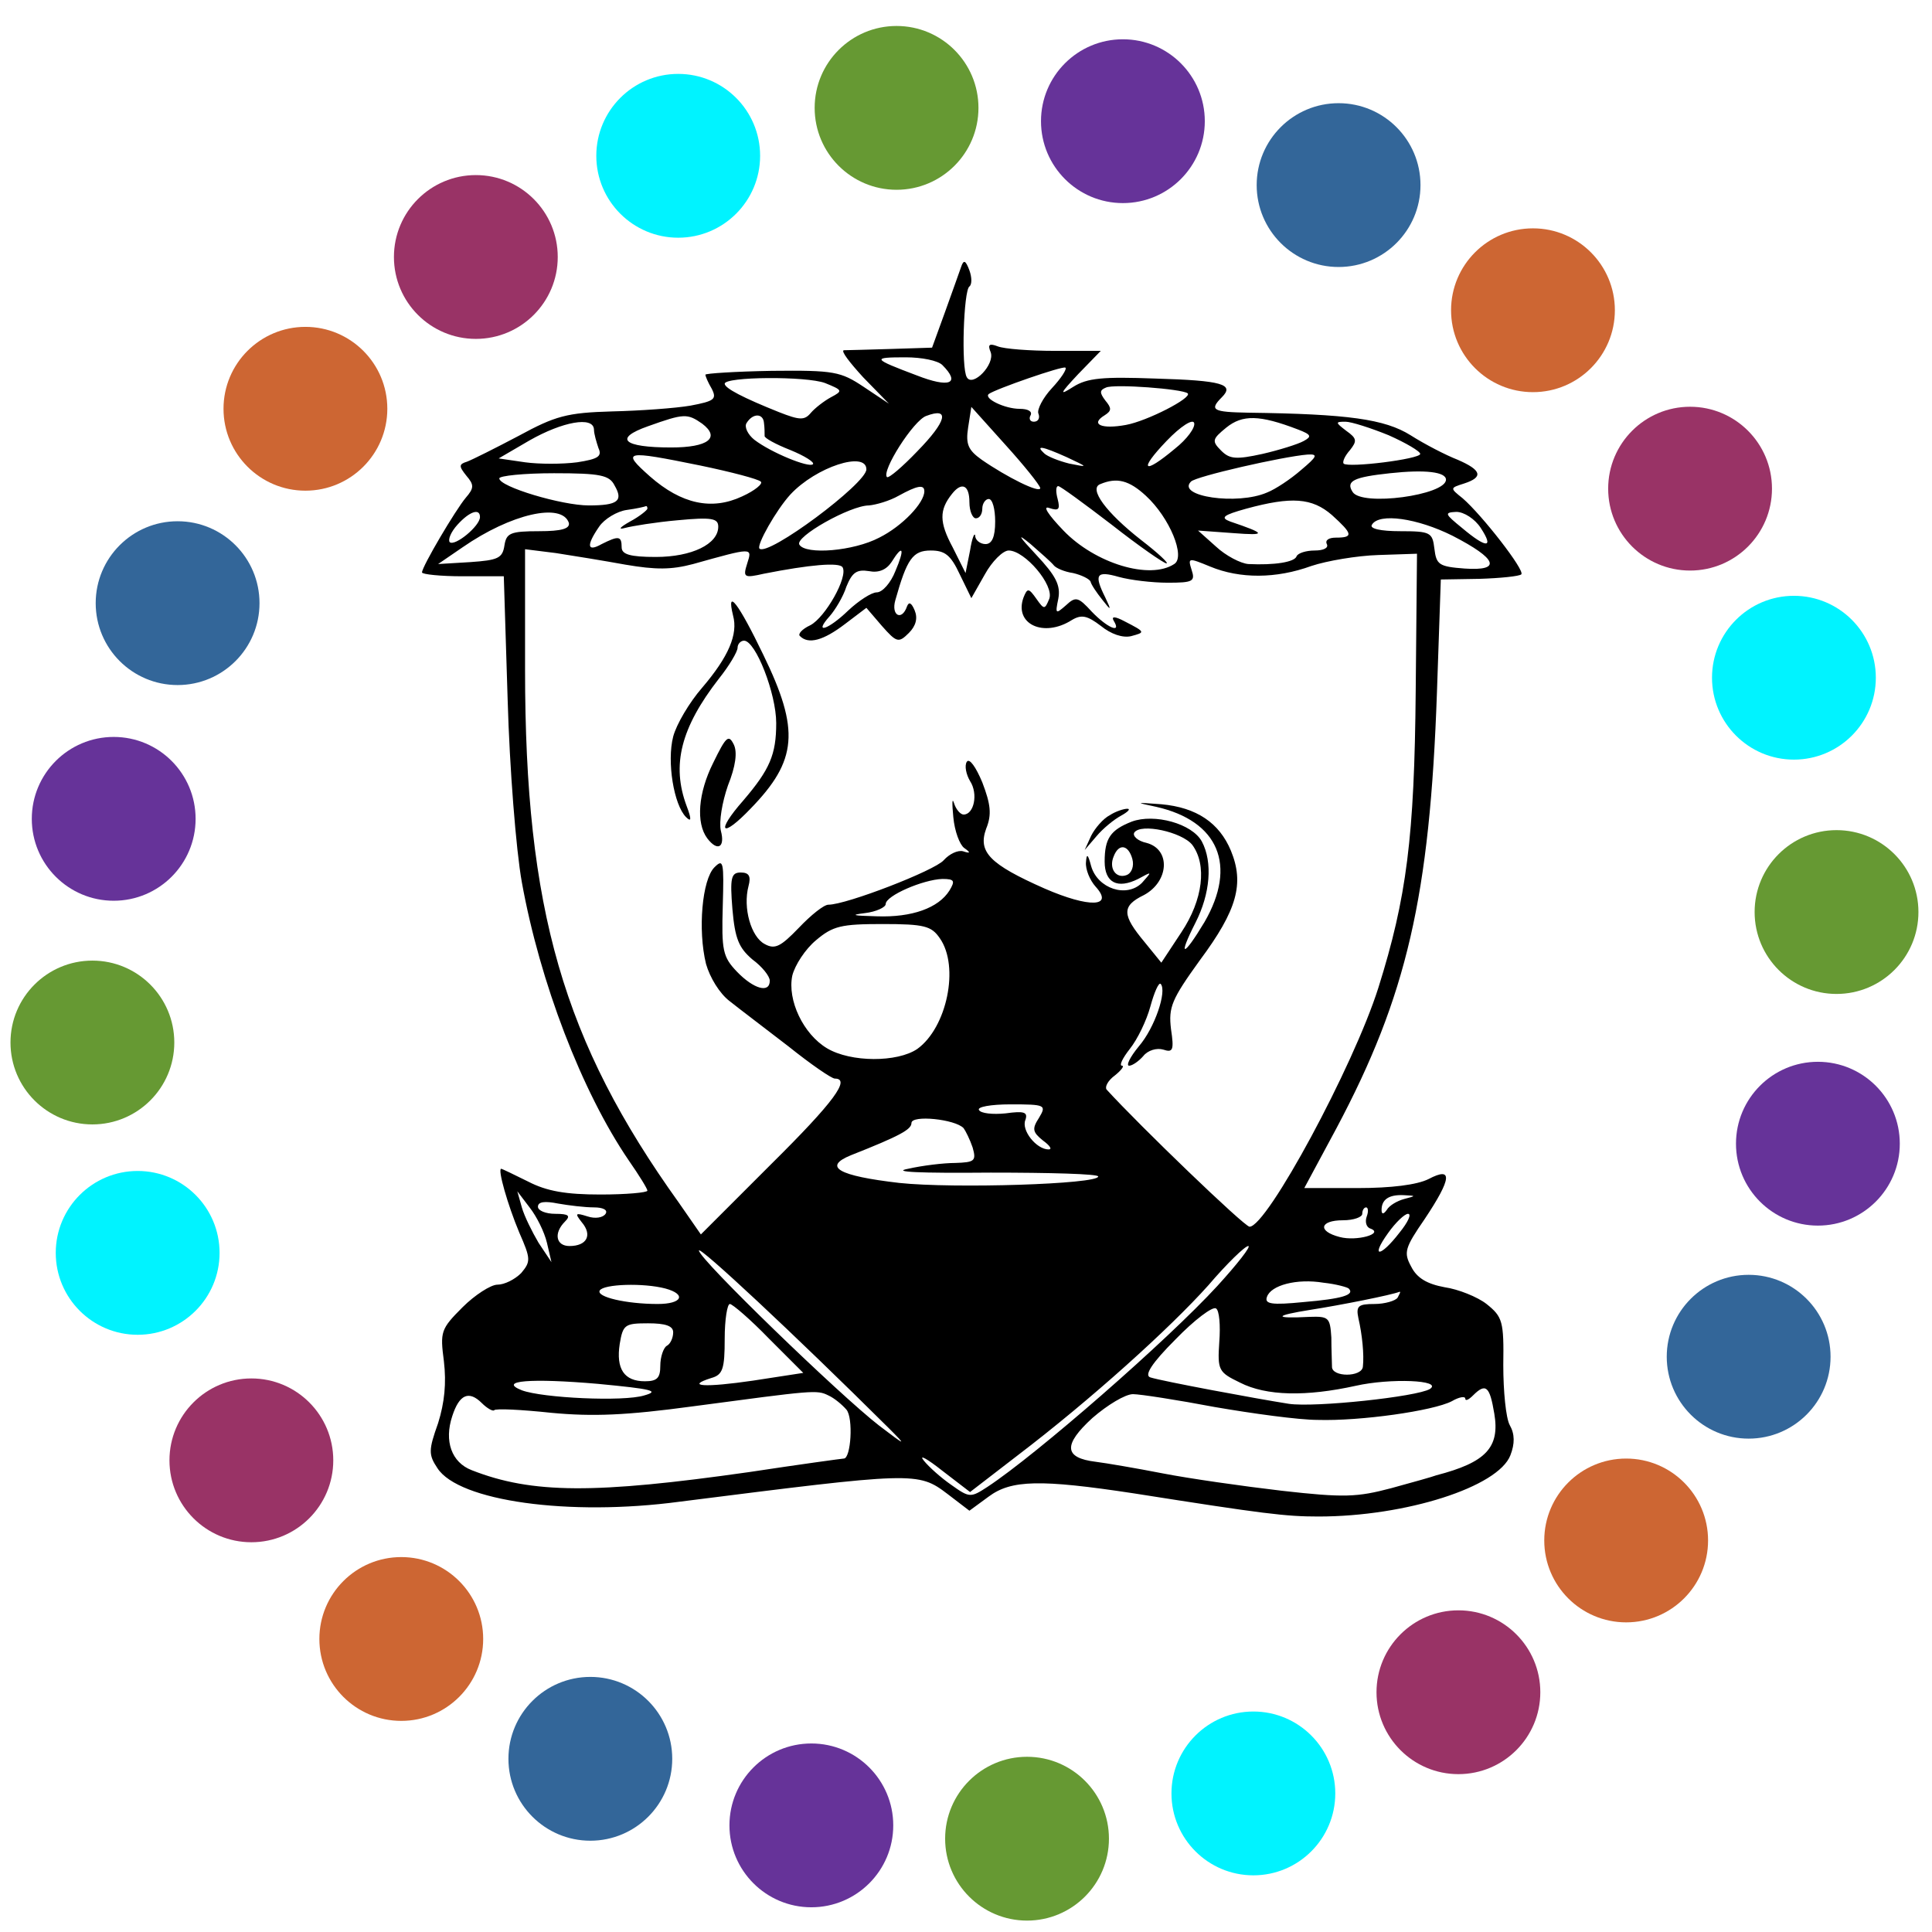 <?xml version="1.0" encoding="UTF-8" standalone="no"?>
<svg
   xmlns:dc="http://purl.org/dc/elements/1.1/"
   xmlns:cc="http://creativecommons.org/ns#"
   xmlns:rdf="http://www.w3.org/1999/02/22-rdf-syntax-ns#"
   xmlns:svg="http://www.w3.org/2000/svg"
   xmlns="http://www.w3.org/2000/svg"
   xmlns:sodipodi="http://sodipodi.sourceforge.net/DTD/sodipodi-0.dtd"
   xmlns:inkscape="http://www.inkscape.org/namespaces/inkscape"
   width="300"
   height="300"
   preserveAspectRatio="xMidYMid meet"
   id="svg4262"
   version="1.1"
   inkscape:version="0.91 r13725"
   sodipodi:docname="fass_splash_colours.svg">
  <defs
     id="defs4283" />
  <sodipodi:namedview
     pagecolor="#ffffff"
     bordercolor="#666666"
     borderopacity="1"
     objecttolerance="10"
     gridtolerance="10"
     guidetolerance="10"
     inkscape:pageopacity="0"
     inkscape:pageshadow="2"
     inkscape:window-width="1920"
     inkscape:window-height="1001"
     id="namedview4281"
     showgrid="false"
     inkscape:zoom="1.7101449"
     inkscape:cx="102.71105"
     inkscape:cy="174.93761"
     inkscape:window-x="-9"
     inkscape:window-y="-9"
     inkscape:window-maximized="1"
     inkscape:current-layer="layer3" />
  <g
     display="inline"
     id="g4272"
     style="display:inline"
     transform="translate(12.28,14.059)">
    <title
       id="title4274">Layer 1</title>
    <g
       transform="matrix(0.1,0,0,-0.1,-15,197.8)"
       id="svg_1"
       style="fill:#000000">
      <path
         d="m 1519.5,1703.75 c -3,-8 -14,-40 -25,-70 l -20,-55 -63,-2 c -35,-1 -68,-2 -74,-2 -5,-1 9,-19 30,-42 l 40,-41 -39,26 c -36,24 -46,26 -143,25 -56,-1 -103,-4 -103,-6 0,-2 4,-12 10,-22 8,-16 4,-19 -33,-26 -23,-4 -78,-8 -122,-9 -70,-2 -88,-7 -145,-38 -36,-19 -72,-37 -80,-40 -13,-4 -13,-7 -1,-22 12,-14 12,-19 -1,-34 -16,-19 -68,-107 -68,-116 0,-3 29,-6 63,-6 l 64,0 6,-192 c 3,-106 13,-233 22,-283 28,-155 93,-325 166,-432 16,-23 29,-44 29,-47 0,-3 -33,-6 -73,-6 -53,0 -83,5 -112,20 -22,11 -41,20 -42,20 -6,0 10,-56 28,-99 18,-41 18,-45 3,-63 -10,-10 -26,-18 -37,-18 -10,0 -35,-16 -54,-35 -34,-34 -35,-38 -29,-84 4,-34 1,-64 -9,-96 -15,-42 -15,-49 -1,-70 33,-51 204,-75 376,-52 364,46 370,47 416,12 l 34,-26 30,22 c 35,26 80,27 225,5 203,-32 236,-36 287,-36 136,0 279,46 298,95 7,18 7,33 -1,47 -6,11 -10,53 -10,93 1,68 -1,75 -26,95 -14,11 -44,23 -65,26 -27,5 -43,14 -52,32 -12,22 -10,29 21,74 42,63 44,82 6,62 -18,-9 -58,-14 -110,-14 l -83,0 50,93 c 109,205 145,360 156,677 l 6,175 60,1 c 32,1 62,4 65,7 6,6 -61,92 -91,118 -20,16 -20,16 2,23 31,10 27,21 -10,37 -18,7 -51,24 -73,38 -40,25 -97,33 -252,35 -55,1 -61,4 -41,24 20,20 1,26 -103,29 -82,3 -106,1 -128,-13 -22,-14 -21,-11 8,20 l 35,36 -71,0 c -39,0 -79,3 -89,7 -13,5 -16,3 -11,-9 7,-19 -28,-55 -37,-39 -9,14 -5,135 4,141 4,3 4,14 0,25 -6,16 -9,17 -13,5 z m -29,-152 c 29,-29 11,-36 -40,-16 -69,26 -70,28 -17,28 25,0 50,-5 57,-12 z m 170,-36 c -14,-15 -23,-33 -21,-39 3,-7 0,-13 -7,-13 -6,0 -8,5 -5,10 3,6 -4,10 -17,10 -23,0 -56,16 -48,23 11,8 115,44 119,41 3,-2 -7,-17 -21,-32 z m -352,8 c 27,-11 28,-12 9,-22 -11,-6 -25,-17 -31,-24 -10,-12 -17,-12 -50,1 -55,22 -84,37 -84,44 0,11 127,12 156,1 z m 563,-16 c 7,-7 -63,-43 -96,-49 -38,-7 -56,1 -33,15 11,7 11,11 1,23 -9,12 -9,16 1,20 12,6 119,-2 127,-9 z m -420,-90 c -23,-24 -44,-42 -47,-40 -9,9 41,88 61,95 37,14 32,-8 -14,-55 z m 191,-57 c 0,-9 -52,17 -91,44 -21,15 -25,24 -21,50 l 5,32 53,-59 c 29,-32 53,-62 54,-67 z m -525,100 c 29,-22 9,-37 -48,-37 -75,0 -90,14 -36,33 56,20 61,20 84,4 z m 96,1 c 1,-7 1,-16 1,-20 -1,-3 17,-13 40,-22 22,-9 38,-19 35,-22 -6,-6 -65,18 -91,38 -10,8 -16,20 -12,26 10,16 26,15 27,0 z m 638,-40 c -49,-41 -57,-34 -13,12 22,23 41,35 43,28 2,-7 -11,-25 -30,-40 z m 191,30 c 21,-8 22,-11 9,-18 -9,-5 -38,-14 -64,-20 -41,-9 -51,-8 -64,5 -15,15 -14,18 8,36 25,20 51,20 111,-3 z m -1093,0 c 0,-7 4,-20 7,-29 6,-13 -1,-17 -33,-22 -23,-3 -59,-3 -81,0 l -41,6 48,28 c 51,29 99,38 100,17 z m 1234,-9 c 27,-12 49,-25 49,-29 0,-8 -112,-22 -119,-15 -2,3 2,12 10,21 11,14 11,18 -6,30 -17,13 -17,14 -1,14 9,0 40,-10 67,-21 z m -500,-34 c 34,-16 34,-16 4,-10 -16,4 -34,11 -39,16 -14,13 -3,11 35,-6 z m -569,-13 c 48,-10 90,-21 94,-25 4,-3 -9,-14 -29,-23 -47,-22 -94,-12 -143,31 -45,40 -40,41 78,17 z m 933,-7 c -16,-14 -40,-30 -53,-35 -46,-20 -141,-6 -118,17 7,8 143,39 181,42 17,1 15,-3 -10,-24 z m -675,1 c 0,-22 -153,-136 -166,-123 -5,5 26,60 48,84 40,43 118,68 118,39 z m 900,-16 c 0,-24 -131,-42 -145,-19 -11,17 2,23 58,29 55,6 87,2 87,-10 z m -1291,-9 c 14,-24 5,-31 -40,-31 -42,0 -139,29 -139,42 0,4 38,8 85,8 72,0 86,-3 94,-19 z m 825,-16 c 37,-34 62,-95 44,-106 -38,-25 -123,1 -172,52 -24,25 -33,39 -22,35 15,-5 17,-2 13,14 -3,11 -3,20 1,20 3,0 40,-27 83,-60 42,-33 81,-60 85,-60 4,0 -13,16 -39,36 -55,43 -82,80 -64,87 26,11 45,6 71,-18 z m -344,7 c 0,-18 -34,-54 -70,-72 -40,-21 -114,-27 -124,-11 -8,12 79,61 108,61 11,1 32,7 46,15 29,16 40,18 40,7 z m 70,-17 c 0,-14 5,-25 10,-25 6,0 10,7 10,15 0,8 5,15 10,15 6,0 10,-16 10,-35 0,-24 -5,-35 -15,-35 -8,0 -16,6 -16,13 -1,6 -5,-4 -8,-23 l -7,-35 -20,40 c -21,39 -21,58 -1,83 15,19 27,14 27,-13 z m 563,-20 c 32,-29 34,-35 6,-35 -11,0 -17,-4 -14,-10 3,-6 -5,-10 -19,-10 -13,0 -26,-4 -28,-9 -3,-9 -34,-14 -75,-12 -12,1 -35,13 -50,27 l -28,25 55,-4 c 52,-4 51,-1 -5,18 -16,6 -11,10 25,20 70,19 102,17 133,-10 z m -1063,10 c 0,-2 -12,-12 -27,-20 -16,-9 -19,-13 -8,-10 11,3 48,9 82,12 53,5 63,3 63,-10 0,-27 -41,-47 -97,-47 -40,0 -53,4 -53,15 0,18 -5,18 -31,5 -23,-13 -24,-2 -4,27 8,12 28,24 43,26 15,2 28,5 30,6 1,0 2,-1 2,-4 z m -260,-13 c 0,-14 -39,-46 -47,-39 -3,4 2,16 12,27 19,21 35,26 35,12 z m 138,-9 c 2,-9 -11,-13 -46,-13 -45,0 -51,-3 -54,-22 -3,-20 -10,-23 -53,-26 l -50,-3 38,26 c 75,52 154,70 165,38 z m 1416,-8 c 21,-32 9,-32 -29,0 -27,22 -28,24 -9,25 12,0 29,-11 38,-25 z m -44,-12 c 70,-36 77,-55 19,-51 -40,3 -44,6 -47,31 -3,25 -6,27 -53,27 -31,0 -48,4 -44,10 11,19 71,10 125,-17 z m -619,-46 c 3,-4 16,-10 30,-12 13,-3 25,-9 27,-13 1,-5 10,-18 18,-28 14,-18 15,-18 5,3 -18,36 -14,42 21,32 18,-5 52,-9 76,-9 39,0 43,2 37,20 -6,19 -5,19 29,5 46,-19 102,-19 157,1 24,8 71,16 104,17 l 60,2 -2,-213 c -2,-227 -14,-321 -58,-461 -39,-123 -173,-371 -200,-371 -8,0 -171,157 -222,213 -3,4 2,14 13,22 10,8 15,15 11,15 -5,0 1,12 12,26 12,15 26,44 32,66 6,22 13,38 16,35 10,-11 -9,-68 -34,-97 -14,-17 -20,-30 -15,-30 5,0 15,7 22,15 7,9 21,13 31,10 15,-5 17,-1 12,32 -4,34 1,46 45,107 58,78 69,119 48,170 -18,43 -53,67 -108,72 -41,3 -41,3 -8,-4 97,-22 126,-91 75,-179 -33,-55 -42,-56 -14,-1 23,45 27,94 10,126 -15,28 -74,44 -109,31 -33,-13 -42,-26 -42,-62 0,-33 20,-43 52,-27 22,12 22,12 6,-6 -24,-24 -69,-9 -79,26 -5,19 -7,20 -8,6 -1,-11 6,-28 15,-38 29,-32 -10,-33 -79,-3 -86,38 -104,57 -91,93 9,22 7,38 -6,72 -10,24 -20,38 -24,32 -4,-6 -1,-20 5,-30 13,-20 6,-52 -10,-52 -5,0 -12,8 -15,18 -3,9 -3,-1 -1,-22 2,-22 10,-43 17,-48 10,-7 10,-9 -2,-5 -8,2 -21,-4 -30,-14 -14,-16 -151,-69 -179,-69 -7,0 -27,-16 -46,-36 -28,-29 -37,-34 -53,-25 -21,11 -34,56 -25,90 4,15 1,21 -12,21 -15,0 -17,-8 -13,-57 4,-46 10,-60 31,-78 15,-11 27,-26 27,-33 0,-20 -25,-13 -51,14 -22,23 -24,33 -22,102 2,69 1,74 -13,60 -19,-19 -26,-97 -13,-150 6,-21 21,-46 37,-58 15,-12 56,-43 91,-70 35,-28 67,-50 72,-50 25,0 -1,-36 -99,-133 l -109,-109 -34,49 c -180,251 -239,456 -239,828 l 0,187 48,-6 c 26,-4 75,-12 108,-18 47,-8 71,-8 105,1 93,26 92,26 84,1 -7,-22 -5,-23 26,-16 71,14 117,18 122,10 9,-15 -27,-78 -50,-90 -13,-6 -20,-14 -16,-17 13,-13 36,-7 70,19 l 33,25 24,-28 c 23,-26 26,-27 42,-11 11,11 14,23 9,35 -5,12 -9,14 -12,6 -8,-23 -25,-14 -18,10 18,64 27,77 55,77 22,0 31,-7 45,-37 l 18,-37 21,37 c 11,20 28,37 37,37 25,0 71,-54 63,-75 -7,-17 -8,-17 -20,0 -12,17 -14,17 -20,2 -15,-41 31,-63 75,-35 15,9 24,7 45,-9 16,-13 34,-19 47,-16 22,6 23,6 -10,23 -15,8 -21,8 -17,1 13,-21 -10,-11 -34,14 -21,23 -25,24 -40,10 -16,-14 -17,-14 -12,10 4,21 -4,36 -34,68 -28,30 -31,35 -9,17 16,-14 32,-28 36,-33 z m -246,-9 c -7,-18 -20,-33 -29,-33 -8,0 -28,-13 -44,-28 -31,-30 -55,-38 -29,-9 8,9 21,30 26,46 9,22 16,27 35,24 15,-3 27,2 35,14 18,29 21,21 6,-14 z m 461,-425 c 23,-31 17,-85 -17,-136 l -31,-47 -26,32 c -35,42 -36,56 -1,73 39,21 42,71 4,81 -14,3 -22,11 -19,16 10,15 74,1 90,-19 z m -93,-22 c 3,-11 -1,-22 -9,-25 -16,-6 -28,10 -20,29 8,21 23,18 29,-4 z m -284,-49 c -17,-27 -58,-42 -113,-40 -37,1 -42,2 -18,5 17,2 32,9 32,14 0,13 58,38 88,39 19,0 20,-3 11,-18 z m -15,-74 c 31,-44 11,-139 -35,-172 -31,-21 -103,-21 -140,1 -37,22 -62,75 -54,113 4,16 20,41 37,55 26,22 39,25 103,25 65,0 76,-3 89,-22 z m 154,-279 c -11,-17 -10,-22 6,-35 11,-8 15,-14 9,-14 -19,0 -43,30 -36,46 4,12 -2,14 -31,10 -20,-2 -38,0 -41,5 -4,5 18,9 49,9 54,0 56,-1 44,-21 z m -117,-16 c 3,-4 10,-18 14,-30 6,-21 3,-23 -27,-24 -18,0 -51,-4 -73,-9 -27,-5 16,-7 128,-6 92,0 167,-2 167,-6 0,-12 -225,-19 -309,-10 -95,11 -119,25 -75,43 76,30 94,40 94,50 0,13 68,6 81,-8 z m -647,-178 7,-30 -20,30 c -10,17 -22,41 -26,55 l -7,25 19,-25 c 11,-14 23,-38 27,-55 z m 1331,68 c -11,-3 -23,-10 -27,-17 -5,-7 -8,-7 -8,0 0,16 11,24 34,23 20,-1 20,-1 1,-6 z m -1258,-13 c 14,0 22,-4 18,-10 -4,-6 -16,-8 -28,-4 -19,6 -20,5 -9,-9 17,-20 8,-37 -19,-37 -21,0 -25,20 -7,38 9,9 6,12 -15,12 -15,0 -27,5 -27,11 0,8 11,9 31,5 17,-3 42,-6 56,-6 z m 1200,-14 c -3,-8 -1,-17 6,-19 21,-8 -22,-20 -48,-13 -35,9 -31,26 5,26 17,0 30,5 30,10 0,6 3,10 6,10 3,0 4,-6 1,-14 z m 51,-25 c -30,-39 -46,-40 -18,-1 12,17 26,30 31,30 6,0 0,-13 -13,-29 z m -793,-304 c 28,-28 27,-28 -15,4 -62,48 -280,259 -280,272 0,8 146,-128 295,-276 z m 510,221 c -78,-85 -281,-262 -357,-312 -26,-17 -28,-17 -56,3 -16,11 -35,28 -43,38 -8,10 5,3 29,-16 l 43,-33 74,57 c 113,86 236,197 296,264 29,34 57,61 62,61 5,0 -17,-28 -48,-62 z m 204,-4 c 10,-10 -11,-16 -70,-21 -50,-5 -61,-3 -57,8 6,18 46,29 88,22 19,-2 37,-7 39,-9 z m -1061,0 c 33,-9 26,-24 -12,-24 -49,0 -96,11 -90,21 6,10 68,12 102,3 z m 1137,-14 c -3,-5 -20,-10 -36,-10 -25,0 -29,-3 -25,-22 6,-26 9,-57 7,-75 -1,-17 -49,-17 -48,0 0,6 -1,27 -1,45 -2,31 -4,33 -34,32 -57,-3 -55,2 2,11 45,7 126,23 138,28 2,0 0,-3 -3,-9 z m -976,-64 53,-53 -78,-12 c -75,-11 -106,-9 -65,4 18,5 21,14 21,61 0,30 4,54 8,54 4,0 32,-24 61,-54 z m 699,-5 c -3,-44 -1,-47 32,-63 41,-21 103,-22 180,-5 53,12 136,9 115,-5 -20,-12 -178,-29 -219,-23 -51,8 -196,35 -215,41 -10,3 2,22 39,59 29,30 58,52 63,48 5,-3 7,-26 5,-52 z m -848,15 c 0,-8 -4,-18 -10,-21 -5,-3 -10,-17 -10,-31 0,-19 -5,-24 -24,-24 -32,0 -45,19 -39,58 5,30 8,32 44,32 27,0 39,-4 39,-14 z m -45,-98 c -32,-10 -158,-4 -190,8 -38,15 14,19 118,10 84,-8 97,-11 72,-18 z m 314,-22 c 11,-13 7,-76 -4,-76 -2,0 -68,-9 -147,-21 -239,-34 -337,-34 -431,3 -31,12 -43,45 -30,84 11,34 26,40 46,20 8,-8 17,-13 19,-11 2,3 42,1 89,-4 64,-6 116,-4 219,10 188,25 193,26 211,17 9,-4 21,-14 28,-22 z m 1006,-6 c 9,-53 -13,-76 -90,-96 -5,-2 -37,-11 -70,-20 -53,-14 -73,-15 -170,-4 -60,7 -144,19 -185,27 -41,8 -88,16 -104,18 -49,6 -51,26 -5,68 23,20 51,37 63,37 11,0 69,-9 127,-20 58,-10 130,-20 160,-20 66,-2 179,14 208,29 12,7 21,8 21,4 0,-4 5,-2 12,5 20,20 26,14 33,-28 z"
         id="svg_2"
         inkscape:connector-curvature="0" />
      <path
         d="m 1165.5,1162.75 c 8,-29 -7,-64 -48,-112 -20,-23 -40,-57 -45,-76 -10,-39 1,-106 20,-125 8,-8 9,-4 1,17 -24,64 -9,122 50,198 16,20 29,42 29,48 0,6 5,11 10,11 18,0 50,-82 50,-128 0,-49 -10,-72 -51,-120 -44,-50 -34,-60 11,-13 73,75 77,122 20,239 -38,79 -58,106 -47,61 z"
         id="svg_3"
         inkscape:connector-curvature="0" />
      <path
         d="m 1134.5,933.75 c -23,-46 -27,-93 -9,-117 16,-21 28,-14 21,12 -3,14 2,44 11,70 12,30 15,52 9,64 -8,16 -12,12 -32,-29 z"
         id="svg_4"
         inkscape:connector-curvature="0" />
      <path
         d="m 1750.5,852.75 c -10,-5 -23,-20 -29,-32 l -10,-22 18,21 c 10,12 27,26 38,32 11,6 16,11 10,11 -5,0 -18,-4 -27,-10 z"
         id="svg_5"
         inkscape:connector-curvature="0" />
    </g>
  </g>
  <g
     inkscape:groupmode="layer"
     id="layer3"
     inkscape:label="Layer 1"
     style="display:inline"
     transform="translate(0,24)">
    <circle
       style="fill:#993366;fill-opacity:1;stroke:#000000;stroke-width:0;stroke-miterlimit:4;stroke-dasharray:none;stroke-opacity:1"
       id="path4298"
       cx="39.032"
       cy="202.761"
       r="12.718" />
    <circle
       style="display:inline;fill:#cd6633;fill-opacity:1;stroke:#000000;stroke-width:0;stroke-miterlimit:4;stroke-dasharray:none;stroke-opacity:1"
       id="path4298-7"
       cx="62.31"
       cy="230.5"
       r="12.718" />
    <circle
       style="display:inline;fill:#336699;fill-opacity:1;stroke:#000000;stroke-width:0;stroke-miterlimit:4;stroke-dasharray:none;stroke-opacity:1"
       id="path4298-71"
       cx="91.667"
       cy="249.107"
       r="12.718" />
    <circle
       style="display:inline;fill:#663399;fill-opacity:1;stroke:#000000;stroke-width:0;stroke-miterlimit:4;stroke-dasharray:none;stroke-opacity:1"
       id="path4298-4"
       cx="125.986"
       cy="259.444"
       r="12.718" />
    <circle
       style="display:inline;fill:#669933;fill-opacity:1;stroke:#000000;stroke-width:0;stroke-miterlimit:4;stroke-dasharray:none;stroke-opacity:1"
       id="path4298-6"
       cx="159.478"
       cy="261.511"
       r="12.718" />
    <circle
       style="display:inline;fill:#00f3ff;fill-opacity:1;stroke:#000000;stroke-width:0;stroke-miterlimit:4;stroke-dasharray:none;stroke-opacity:1"
       id="path4298-9"
       cx="194.623"
       cy="254.482"
       r="12.718" />
    <circle
       style="display:inline;fill:#993366;fill-opacity:1;stroke:#000000;stroke-width:0;stroke-miterlimit:4;stroke-dasharray:none;stroke-opacity:1"
       id="path4298-44"
       cx="226.461"
       cy="238.77"
       r="12.718" />
    <circle
       style="display:inline;fill:#cd6633;fill-opacity:1;stroke:#000000;stroke-width:0;stroke-miterlimit:4;stroke-dasharray:none;stroke-opacity:1"
       id="path4298-8"
       cx="252.51"
       cy="215.202"
       r="12.718" />
    <circle
       style="display:inline;fill:#336699;fill-opacity:1;stroke:#000000;stroke-width:0;stroke-miterlimit:4;stroke-dasharray:none;stroke-opacity:1"
       id="path4298-62"
       cx="271.53"
       cy="186.672"
       r="12.718" />
    <circle
       style="display:inline;fill:#663399;fill-opacity:1;stroke:#000000;stroke-width:0;stroke-miterlimit:4;stroke-dasharray:none;stroke-opacity:1"
       id="path4298-88"
       cx="282.281"
       cy="153.593"
       r="12.718" />
    <circle
       style="display:inline;fill:#669933;fill-opacity:1;stroke:#000000;stroke-width:0;stroke-miterlimit:4;stroke-dasharray:none;stroke-opacity:1"
       id="path4298-0"
       cx="285.175"
       cy="117.621"
       r="12.718" />
    <circle
       style="display:inline;fill:#00f3ff;fill-opacity:1;stroke:#000000;stroke-width:0;stroke-miterlimit:4;stroke-dasharray:none;stroke-opacity:1"
       id="path4298-2"
       cx="278.559"
       cy="81.235"
       r="12.718" />
    <circle
       style="display:inline;fill:#993366;fill-opacity:1;stroke:#000000;stroke-width:0;stroke-miterlimit:4;stroke-dasharray:none;stroke-opacity:1"
       id="path4298-70"
       cx="262.434"
       cy="51.878"
       r="12.718" />
    <circle
       style="display:inline;fill:#cd6633;fill-opacity:1;stroke:#000000;stroke-width:0;stroke-miterlimit:4;stroke-dasharray:none;stroke-opacity:1"
       id="path4298-27"
       cx="238.038"
       cy="24.175"
       r="12.718" />
    <circle
       style="display:inline;fill:#336699;fill-opacity:1;stroke:#000000;stroke-width:0;stroke-miterlimit:4;stroke-dasharray:none;stroke-opacity:1"
       id="path4298-20"
       cx="207.855"
       cy="4.741"
       r="12.718" />
    <circle
       style="display:inline;fill:#663399;fill-opacity:1;stroke:#000000;stroke-width:0;stroke-miterlimit:4;stroke-dasharray:none;stroke-opacity:1"
       id="path4298-96"
       cx="174.363"
       cy="-5.182"
       r="12.718" />
    <circle
       style="display:inline;fill:#669933;fill-opacity:1;stroke:#000000;stroke-width:0;stroke-miterlimit:4;stroke-dasharray:none;stroke-opacity:1"
       id="path4298-880"
       cx="139.217"
       cy="-7.249"
       r="12.718" />
    <circle
       style="display:inline;fill:#00f3ff;fill-opacity:1;stroke:#000000;stroke-width:0;stroke-miterlimit:4;stroke-dasharray:none;stroke-opacity:1"
       id="path4298-1"
       cx="105.312"
       cy="0.193"
       r="12.718" />
    <circle
       style="display:inline;fill:#993366;fill-opacity:1;stroke:#000000;stroke-width:0;stroke-miterlimit:4;stroke-dasharray:none;stroke-opacity:1"
       id="path4298-14"
       cx="73.888"
       cy="15.905"
       r="12.718" />
    <circle
       style="display:inline;fill:#cd6633;fill-opacity:1;stroke:#000000;stroke-width:0;stroke-miterlimit:4;stroke-dasharray:none;stroke-opacity:1"
       id="path4298-5"
       cx="47.425"
       cy="39.474"
       r="12.718" />
    <circle
       style="display:inline;fill:#336699;fill-opacity:1;stroke:#000000;stroke-width:0;stroke-miterlimit:4;stroke-dasharray:none;stroke-opacity:1"
       id="path4298-52"
       cx="27.578"
       cy="69.657"
       r="12.718" />
    <circle
       style="display:inline;fill:#663399;fill-opacity:1;stroke:#000000;stroke-width:0;stroke-miterlimit:4;stroke-dasharray:none;stroke-opacity:1"
       id="path4298-74"
       cx="17.655"
       cy="103.149"
       r="12.718" />
    <circle
       style="display:inline;fill:#669933;fill-opacity:1;stroke:#000000;stroke-width:0;stroke-miterlimit:4;stroke-dasharray:none;stroke-opacity:1"
       id="path4298-3"
       cx="14.347"
       cy="137.881"
       r="12.718" />
    <circle
       style="display:inline;fill:#00f3ff;fill-opacity:1;stroke:#000000;stroke-width:0;stroke-miterlimit:4;stroke-dasharray:none;stroke-opacity:1"
       id="path4298-60"
       cx="21.376"
       cy="170.546"
       r="12.718" />
  </g>
</svg>
